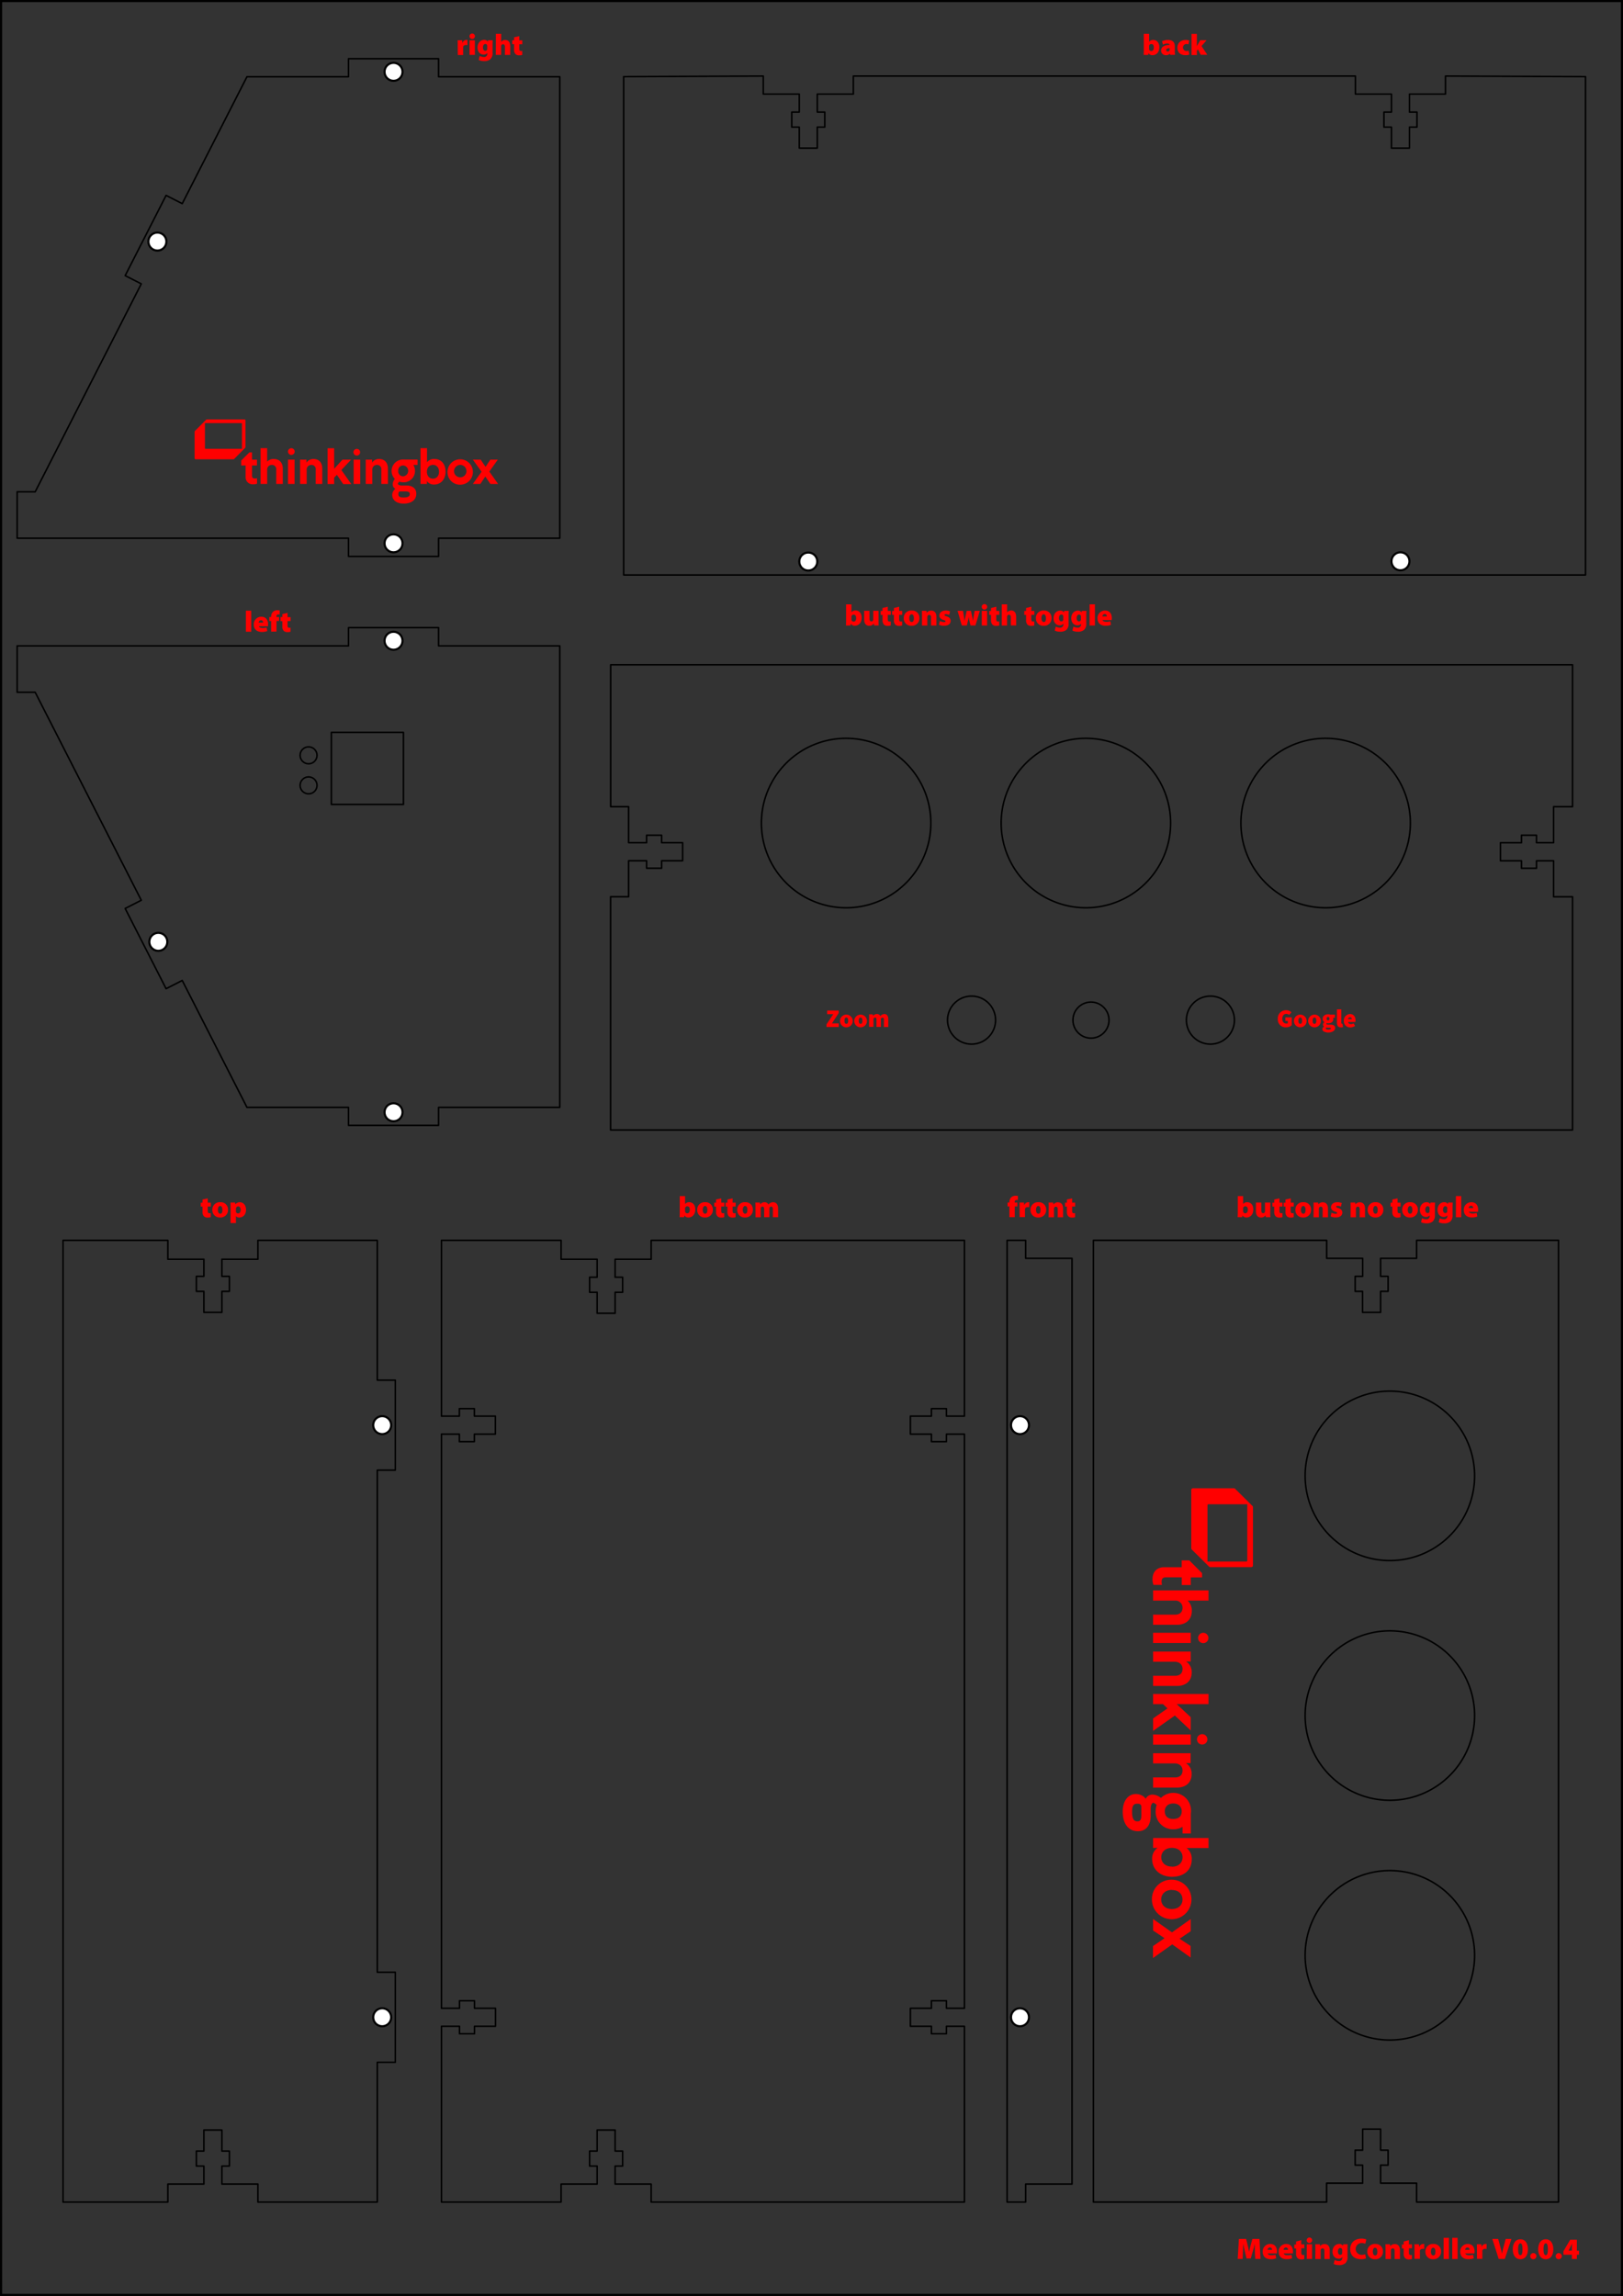 <svg xmlns="http://www.w3.org/2000/svg" width="270.29mm" height="382.4mm" viewBox="0 0 766.17 1083.98"><rect x="0" y="0" width="766.17" height="1083.98" fill="#333333" stroke="none"/><defs><style>.cls-1,.cls-3{fill:none;}.cls-1,.cls-3,.cls-5{stroke:#000;}.cls-1{stroke-linecap:round;stroke-linejoin:round;stroke-width:0.71px;}.cls-2,.cls-4{fill:red;}.cls-3,.cls-5{stroke-miterlimit:10;}.cls-4{fill-rule:evenodd;}.cls-5{fill:#fff;}</style></defs><g id="Layer_10" data-name="Layer 10"><polygon class="cls-1" points="506.08 594.09 484.19 594.09 484.19 585.59 475.43 585.59 475.43 1039.66 484.19 1039.66 484.19 1031.15 506.08 1031.15 506.08 594.09"/><path class="cls-2" d="M414.43,544.32l3.19-4.82h-2.88v-1.73h5.42V539L417,543.84h3.21v1.73h-5.75Z" transform="translate(-24.26 -60.68)"/><path class="cls-2" d="M420.81,542.57a3,3,0,1,1,3,3.14A3,3,0,0,1,420.81,542.57Zm3.84,0c0-.91-.24-1.49-.86-1.49s-.87.58-.87,1.49.24,1.49.87,1.49S424.65,543.48,424.65,542.57Z" transform="translate(-24.26 -60.68)"/><path class="cls-2" d="M427.53,542.57a3,3,0,1,1,3,3.14A3,3,0,0,1,427.53,542.57Zm3.84,0c0-.91-.24-1.49-.86-1.49s-.87.58-.87,1.49.24,1.49.87,1.49S431.37,543.48,431.37,542.57Z" transform="translate(-24.26 -60.68)"/><path class="cls-2" d="M434.56,539.57h1.68l.15.73h0a2.49,2.49,0,0,1,1.8-.87,1.69,1.69,0,0,1,1.66,1,2.51,2.51,0,0,1,1.85-1c1.31,0,1.89,1,1.89,2.45v3.69h-2.06v-3.43c0-.77-.19-1-.6-1a1.27,1.27,0,0,0-.84.45v3.94h-2.06v-3.43c0-.77-.2-1-.6-1a1.27,1.27,0,0,0-.84.45v3.94h-2.07Z" transform="translate(-24.26 -60.68)"/><path class="cls-2" d="M627.48,541.73a3.83,3.83,0,0,1,3.89-4.1,3.44,3.44,0,0,1,2.54,1l-1.08,1.25a1.87,1.87,0,0,0-1.39-.51c-1.05,0-1.84.84-1.84,2.26s.64,2.28,2,2.28a1.11,1.11,0,0,0,.6-.15v-1.08h-1.15V541h3v3.71a3.93,3.93,0,0,1-2.64,1A3.69,3.69,0,0,1,627.48,541.73Z" transform="translate(-24.26 -60.68)"/><path class="cls-2" d="M635.09,542.57a3,3,0,1,1,3,3.14A3,3,0,0,1,635.09,542.57Zm3.84,0c0-.91-.24-1.49-.86-1.49s-.87.58-.87,1.49.24,1.49.87,1.49S638.93,543.48,638.93,542.57Z" transform="translate(-24.26 -60.68)"/><path class="cls-2" d="M641.81,542.57a3,3,0,1,1,3,3.14A3,3,0,0,1,641.81,542.57Zm3.84,0c0-.91-.24-1.49-.86-1.49s-.87.58-.87,1.49.24,1.49.87,1.49S645.65,543.48,645.65,542.57Z" transform="translate(-24.26 -60.68)"/><path class="cls-2" d="M648.51,546.55a1.3,1.3,0,0,1,.84-1.15v0a1.17,1.17,0,0,1-.55-1,1.46,1.46,0,0,1,.67-1.13v0a1.87,1.87,0,0,1-.82-1.54c0-1.49,1.25-2.18,2.57-2.18a3.27,3.27,0,0,1,1,.14h2.23v1.49h-.86a2.41,2.41,0,0,1,.09.62c0,1.42-1.08,2-2.42,2a3,3,0,0,1-.67-.08.39.39,0,0,0-.15.35c0,.26.24.36.84.36h.9c1.5,0,2.37.45,2.37,1.56,0,1.29-1.35,2.18-3.48,2.18C649.66,548,648.51,547.63,648.51,546.55Zm4-.33c0-.32-.29-.36-.8-.36h-.47a3,3,0,0,1-.87-.08.61.61,0,0,0-.21.44c0,.38.48.55,1.17.55S652.54,546.55,652.54,546.22Zm-.67-4.61c0-.55-.27-.81-.65-.81s-.65.26-.65.81.27.84.65.84S651.87,542.19,651.87,541.61Z" transform="translate(-24.26 -60.68)"/><path class="cls-2" d="M655.4,543.46v-6.24h2.06v6.31c0,.41.19.53.34.53a.59.59,0,0,0,.21,0l.24,1.52a2.71,2.71,0,0,1-1,.16C655.85,545.71,655.4,544.8,655.4,543.46Z" transform="translate(-24.26 -60.68)"/><path class="cls-2" d="M658.66,542.57a3,3,0,0,1,2.88-3.14c1.77,0,2.61,1.29,2.61,2.9a4,4,0,0,1-.08.86h-3.42a1.26,1.26,0,0,0,1.39,1,2.54,2.54,0,0,0,1.25-.36l.65,1.23a4.09,4.09,0,0,1-2.19.69A2.94,2.94,0,0,1,658.66,542.57Zm3.74-.72a.75.75,0,0,0-.81-.86.94.94,0,0,0-1,.86Z" transform="translate(-24.26 -60.68)"/><rect class="cls-1" x="156.43" y="345.78" width="34.02" height="34.02"/><circle class="cls-1" cx="145.66" cy="356.61" r="4"/><circle class="cls-1" cx="145.66" cy="370.79" r="4"/><polygon class="cls-1" points="207.03 304.94 207.03 296.33 164.51 296.33 164.51 304.94 16.6 304.94 16.6 304.94 8.1 304.94 8.1 326.84 16.6 326.84 66.69 425.03 59.08 428.91 78.4 466.79 86.02 462.9 116.58 522.82 164.51 522.82 164.51 531.32 207.03 531.32 207.03 522.82 264.25 522.82 264.25 304.94 207.03 304.94"/><polygon class="cls-1" points="207.03 36.23 207.03 27.72 164.51 27.72 164.51 36.23 116.58 36.23 86.02 96.14 78.4 92.25 59.08 130.13 66.69 134.01 16.6 232.2 8.1 232.2 8.1 254.1 16.6 254.1 164.51 254.1 164.51 262.71 207.03 262.71 207.03 254.1 264.25 254.1 264.25 36.23 207.03 36.23"/></g><g id="Layer_14" data-name="Layer 14"><path class="cls-2" d="M240.33,82c0-1.09,0-1.75-.06-2.32h2.16l.08,1.25h.06a2,2,0,0,1,1.83-1.41,1.64,1.64,0,0,1,.51,0V82a2.93,2.93,0,0,0-.65-.07c-.74,0-1.25.31-1.37.87a1.94,1.94,0,0,0,0,.44v3.4h-2.52Z" transform="translate(-24.26 -60.68)"/><path class="cls-2" d="M248.46,77.79a1.29,1.29,0,0,1-2.58,0,1.29,1.29,0,0,1,2.58,0Zm-2.55,8.8V79.7h2.52v6.89Z" transform="translate(-24.26 -60.68)"/><path class="cls-2" d="M256.85,79.7c0,.42-.07,1-.07,2.13v3.75a3.92,3.92,0,0,1-1.07,3.08,4.35,4.35,0,0,1-2.91.86,5.81,5.81,0,0,1-2.56-.52l.47-1.91a4.38,4.38,0,0,0,2,.51A1.45,1.45,0,0,0,254.3,86v-.3h0a2.12,2.12,0,0,1-1.72.77c-1.68,0-2.9-1.35-2.9-3.35,0-2.17,1.4-3.62,3.12-3.62a2,2,0,0,1,1.78.89h0l.08-.73Zm-2.59,2.84c0-.1,0-.22,0-.32a.9.9,0,0,0-.9-.78c-.6,0-1.12.58-1.12,1.68,0,.89.42,1.55,1.12,1.55a.88.88,0,0,0,.88-.69,1.73,1.73,0,0,0,0-.51Z" transform="translate(-24.26 -60.68)"/><path class="cls-2" d="M258.34,76.64h2.52v3.79h0a2.67,2.67,0,0,1,.81-.65,2.46,2.46,0,0,1,1.06-.24c1.55,0,2.4,1.11,2.4,3.06v4h-2.52V82.88c0-.81-.26-1.3-.89-1.3a.84.84,0,0,0-.82.54,1.18,1.18,0,0,0-.07.41v4.06h-2.52Z" transform="translate(-24.26 -60.68)"/><path class="cls-2" d="M269.39,77.74v2h1.43v1.85h-1.43v2c0,.83.2,1.16.8,1.16a3,3,0,0,0,.6-.05v1.92a5.22,5.22,0,0,1-1.5.18,2.41,2.41,0,0,1-1.72-.62,2.92,2.92,0,0,1-.64-2.15V81.55h-.86V79.7h.86V78.3Z" transform="translate(-24.26 -60.68)"/><path class="cls-2" d="M564.15,86.59c0-.45.06-1.33.06-2.19V76.64h2.52V80.4h0a2.38,2.38,0,0,1,2-.86c1.64,0,2.84,1.35,2.82,3.46,0,2.5-1.57,3.74-3.17,3.74a2.17,2.17,0,0,1-2-1h0l-.1.88Zm2.58-3a3.27,3.27,0,0,0,0,.35,1,1,0,0,0,1,.83c.75,0,1.22-.56,1.22-1.65s-.37-1.64-1.22-1.64a1,1,0,0,0-1,.85c0,.11,0,.23,0,.34Z" transform="translate(-24.26 -60.68)"/><path class="cls-2" d="M576.71,86.59l-.14-.6h0a2.5,2.5,0,0,1-1.92.75,2.16,2.16,0,0,1-2.27-2.17c0-1.85,1.66-2.66,4-2.67v-.06c0-.28-.21-.59-1.12-.59a4.24,4.24,0,0,0-2,.52l-.45-1.61a6.47,6.47,0,0,1,2.86-.62c2.36,0,3.19,1.32,3.19,3v2.33a9.07,9.07,0,0,0,.11,1.68Zm-.29-3.15c-1,0-1.61.29-1.61.89a.63.63,0,0,0,.71.66.92.92,0,0,0,.87-.63,1.42,1.42,0,0,0,0-.36Z" transform="translate(-24.26 -60.68)"/><path class="cls-2" d="M585.7,86.45a5.33,5.33,0,0,1-1.9.28c-2.29,0-3.73-1.33-3.73-3.53,0-2,1.35-3.66,4-3.66a5.11,5.11,0,0,1,1.59.24l-.36,1.87a2.75,2.75,0,0,0-1.08-.19,1.66,1.66,0,0,0,.06,3.31,2.83,2.83,0,0,0,1.1-.17Z" transform="translate(-24.26 -60.68)"/><path class="cls-2" d="M589.27,82.5h0a8.14,8.14,0,0,1,.45-.84l1.13-2h3l-2.38,2.77,2.73,4.12h-3.11L589.78,84l-.51.67v2h-2.52v-10h2.52Z" transform="translate(-24.26 -60.68)"/><path class="cls-2" d="M423.63,356c0-.45.05-1.34.05-2.19V346h2.52v3.75h0a2.42,2.42,0,0,1,2-.85c1.64,0,2.85,1.34,2.82,3.46,0,2.49-1.57,3.74-3.17,3.74a2.2,2.2,0,0,1-2-1h0l-.09.89Zm2.57-3c0,.12,0,.25,0,.35a1.05,1.05,0,0,0,1,.82c.74,0,1.22-.56,1.22-1.65s-.38-1.64-1.22-1.64a1,1,0,0,0-1,.86c0,.11,0,.22,0,.33Z" transform="translate(-24.26 -60.68)"/><path class="cls-2" d="M439,353.62c0,1,0,1.77.05,2.36H436.9l-.11-.92h-.06a2.37,2.37,0,0,1-2.08,1.07c-1.54,0-2.44-1-2.44-3v-4.07h2.52v3.66c0,.88.29,1.36.88,1.36a.85.85,0,0,0,.82-.59.8.8,0,0,0,.07-.36v-4.07H439Z" transform="translate(-24.26 -60.68)"/><path class="cls-2" d="M443.35,347.12v2h1.43v1.85h-1.43v2c0,.82.2,1.16.8,1.16a2.88,2.88,0,0,0,.61-.06v1.92a5.26,5.26,0,0,1-1.5.19,2.48,2.48,0,0,1-1.73-.62,3,3,0,0,1-.64-2.16v-2.41H440v-1.85h.86v-1.4Z" transform="translate(-24.26 -60.68)"/><path class="cls-2" d="M448.72,347.12v2h1.42v1.85h-1.42v2c0,.82.19,1.16.79,1.16a2.88,2.88,0,0,0,.61-.06v1.92a5.26,5.26,0,0,1-1.5.19,2.45,2.45,0,0,1-1.72-.62,2.9,2.9,0,0,1-.65-2.16v-2.41h-.85v-1.85h.85v-1.4Z" transform="translate(-24.26 -60.68)"/><path class="cls-2" d="M458.28,352.46a3.48,3.48,0,0,1-3.72,3.67,3.43,3.43,0,0,1-3.66-3.56,3.48,3.48,0,0,1,3.8-3.64A3.38,3.38,0,0,1,458.28,352.46Zm-4.78.07c0,1,.34,1.82,1.13,1.82s1.05-.71,1.05-1.82c0-.95-.31-1.82-1.07-1.82S453.5,351.62,453.5,352.53Z" transform="translate(-24.26 -60.68)"/><path class="cls-2" d="M459.5,351.42c0-.91,0-1.71-.06-2.34h2.17l.11.89h.06a2.46,2.46,0,0,1,2.06-1c1.61,0,2.48,1.09,2.48,3V356H463.8v-3.76c0-.8-.29-1.26-.89-1.26a.87.87,0,0,0-.82.6,1.31,1.31,0,0,0-.07.51V356H459.5Z" transform="translate(-24.26 -60.68)"/><path class="cls-2" d="M467.94,353.86a4.52,4.52,0,0,0,1.92.52c.53,0,.74-.13.74-.38s-.16-.36-.9-.6c-1.51-.48-2-1.3-2-2.1,0-1.38,1.17-2.37,3-2.37a5.11,5.11,0,0,1,2.06.39l-.4,1.71a4.08,4.08,0,0,0-1.53-.38c-.43,0-.69.11-.69.4s.23.36,1,.63c1.36.44,1.88,1.14,1.89,2.14,0,1.31-1,2.3-3.15,2.3a5.39,5.39,0,0,1-2.35-.48Z" transform="translate(-24.26 -60.68)"/><path class="cls-2" d="M478.86,349.08l.4,2.54c.12.69.23,1.47.34,2.28h0c.12-.81.32-1.61.46-2.27l.55-2.55h2l.52,2.46c.17.77.34,1.55.46,2.36h0c.08-.81.21-1.61.34-2.39l.42-2.43h2.46l-2.06,6.9H482.4l-.47-2.05c-.14-.64-.24-1.22-.38-2.1h0a13.28,13.28,0,0,1-.37,2.07l-.5,2.08h-2.38l-2-6.9Z" transform="translate(-24.26 -60.68)"/><path class="cls-2" d="M490.28,347.18a1.29,1.29,0,0,1-2.58,0,1.29,1.29,0,0,1,2.58,0Zm-2.55,8.8v-6.9h2.52V356Z" transform="translate(-24.26 -60.68)"/><path class="cls-2" d="M494.58,347.12v2H496v1.85h-1.43v2c0,.82.2,1.16.8,1.16a2.85,2.85,0,0,0,.6-.06v1.92a5.15,5.15,0,0,1-1.5.19,2.45,2.45,0,0,1-1.72-.62,3,3,0,0,1-.65-2.16v-2.41h-.85v-1.85h.85v-1.4Z" transform="translate(-24.26 -60.68)"/><path class="cls-2" d="M497.18,346h2.52v3.78h0a2.64,2.64,0,0,1,.81-.64,2.33,2.33,0,0,1,1.06-.24c1.55,0,2.4,1.11,2.4,3.05v4h-2.52v-3.72c0-.81-.26-1.3-.89-1.3a.84.84,0,0,0-.82.55,1.12,1.12,0,0,0-.07.4V356h-2.52Z" transform="translate(-24.26 -60.68)"/><path class="cls-2" d="M511.1,347.12v2h1.43v1.85H511.1v2c0,.82.2,1.16.8,1.16a2.85,2.85,0,0,0,.6-.06v1.92a5.15,5.15,0,0,1-1.5.19,2.45,2.45,0,0,1-1.72-.62,3,3,0,0,1-.64-2.16v-2.41h-.86v-1.85h.86v-1.4Z" transform="translate(-24.26 -60.68)"/><path class="cls-2" d="M520.66,352.46a3.48,3.48,0,0,1-3.72,3.67,3.43,3.43,0,0,1-3.66-3.56,3.48,3.48,0,0,1,3.8-3.64A3.38,3.38,0,0,1,520.66,352.46Zm-4.77.07c0,1,.33,1.82,1.12,1.82s1-.71,1-1.82c0-.95-.31-1.82-1.07-1.82S515.89,351.62,515.89,352.53Z" transform="translate(-24.26 -60.68)"/><path class="cls-2" d="M528.78,349.08c0,.42-.07,1-.07,2.13V355a3.92,3.92,0,0,1-1.06,3.08,4.41,4.41,0,0,1-2.91.85,5.85,5.85,0,0,1-2.57-.52l.48-1.9a4.36,4.36,0,0,0,2,.5,1.45,1.45,0,0,0,1.59-1.55v-.31h0a2.12,2.12,0,0,1-1.73.77c-1.68,0-2.9-1.34-2.9-3.35,0-2.17,1.4-3.61,3.13-3.61a2,2,0,0,1,1.78.88h0l.09-.73Zm-2.59,2.85a1.66,1.66,0,0,0,0-.32.89.89,0,0,0-.89-.79c-.6,0-1.12.59-1.12,1.68,0,.9.42,1.56,1.12,1.56a.88.88,0,0,0,.88-.69,2.2,2.2,0,0,0,0-.52Z" transform="translate(-24.26 -60.68)"/><path class="cls-2" d="M537.13,349.08c0,.42-.07,1-.07,2.13V355a3.92,3.92,0,0,1-1.07,3.08,4.41,4.41,0,0,1-2.91.85,5.81,5.81,0,0,1-2.56-.52l.47-1.9a4.39,4.39,0,0,0,2,.5,1.45,1.45,0,0,0,1.6-1.55v-.31h0a2.12,2.12,0,0,1-1.72.77c-1.68,0-2.9-1.34-2.9-3.35,0-2.17,1.4-3.61,3.12-3.61a2,2,0,0,1,1.78.88h0l.08-.73Zm-2.59,2.85a3.16,3.16,0,0,0,0-.32.9.9,0,0,0-.9-.79c-.6,0-1.12.59-1.12,1.68,0,.9.42,1.56,1.12,1.56a.88.88,0,0,0,.88-.69,1.77,1.77,0,0,0,0-.52Z" transform="translate(-24.26 -60.68)"/><path class="cls-2" d="M538.62,346h2.52v10h-2.52Z" transform="translate(-24.26 -60.68)"/><path class="cls-2" d="M544.76,353.41c.08.55.88.86,1.76.86a6,6,0,0,0,1.89-.27l.32,1.68a6.72,6.72,0,0,1-2.57.44c-2.43,0-3.8-1.33-3.8-3.52a3.51,3.51,0,0,1,3.57-3.67c2.23,0,3.18,1.64,3.18,3.53a3.88,3.88,0,0,1-.1,1Zm2-1.71a1,1,0,0,0-1-1.12,1.14,1.14,0,0,0-1.08,1.12Z" transform="translate(-24.26 -60.68)"/><path class="cls-2" d="M608.52,635.33c0-.45.06-1.34.06-2.19v-7.76h2.52v3.75h0a2.4,2.4,0,0,1,2-.85c1.64,0,2.84,1.34,2.81,3.46,0,2.49-1.56,3.74-3.16,3.74a2.18,2.18,0,0,1-2-1h0l-.1.89Zm2.58-3a1.9,1.9,0,0,0,0,.35,1,1,0,0,0,1,.82c.74,0,1.22-.56,1.22-1.65s-.38-1.64-1.22-1.64a1,1,0,0,0-1,.86,1.84,1.84,0,0,0,0,.33Z" transform="translate(-24.26 -60.68)"/><path class="cls-2" d="M623.91,633c0,1,0,1.77.06,2.36H621.8l-.12-.92h0a2.39,2.39,0,0,1-2.09,1.07c-1.54,0-2.44-1-2.44-3v-4.07h2.53v3.66c0,.88.29,1.36.88,1.36a.84.84,0,0,0,.81-.59.68.68,0,0,0,.07-.36v-4.07h2.52Z" transform="translate(-24.26 -60.68)"/><path class="cls-2" d="M628.25,626.47v2h1.43v1.85h-1.43v2c0,.82.2,1.16.8,1.16a2.85,2.85,0,0,0,.6-.06v1.92a5.15,5.15,0,0,1-1.5.19,2.45,2.45,0,0,1-1.72-.62,3,3,0,0,1-.65-2.16v-2.41h-.85v-1.85h.85V627Z" transform="translate(-24.26 -60.68)"/><path class="cls-2" d="M633.61,626.47v2H635v1.85h-1.43v2c0,.82.2,1.16.8,1.16a2.77,2.77,0,0,0,.6-.06v1.92a5.15,5.15,0,0,1-1.5.19,2.45,2.45,0,0,1-1.72-.62,3,3,0,0,1-.64-2.16v-2.41h-.86v-1.85h.86V627Z" transform="translate(-24.26 -60.68)"/><path class="cls-2" d="M643.18,631.81a3.49,3.49,0,0,1-3.73,3.67,3.43,3.43,0,0,1-3.66-3.56,3.48,3.48,0,0,1,3.8-3.64A3.39,3.39,0,0,1,643.18,631.81Zm-4.78.07c0,1,.34,1.82,1.12,1.82s1.05-.71,1.05-1.82c0-1-.31-1.82-1.06-1.82S638.4,631,638.4,631.88Z" transform="translate(-24.26 -60.68)"/><path class="cls-2" d="M644.39,630.77c0-.91,0-1.71-.06-2.34h2.18l.11.89h0a2.47,2.47,0,0,1,2.06-1c1.61,0,2.48,1.09,2.48,3v4.07h-2.52v-3.76c0-.8-.28-1.26-.88-1.26a.88.88,0,0,0-.83.6,1.57,1.57,0,0,0-.07.51v3.91h-2.52Z" transform="translate(-24.26 -60.68)"/><path class="cls-2" d="M652.83,633.21a4.52,4.52,0,0,0,1.92.52c.53,0,.74-.13.74-.38s-.15-.36-.89-.6c-1.52-.48-2-1.3-2-2.1,0-1.38,1.16-2.37,3-2.37a5.19,5.19,0,0,1,2.06.39l-.41,1.71a4,4,0,0,0-1.52-.38c-.44,0-.69.11-.69.39s.22.37,1,.64c1.36.44,1.87,1.14,1.89,2.14,0,1.32-1,2.3-3.16,2.3a5.42,5.42,0,0,1-2.35-.48Z" transform="translate(-24.26 -60.68)"/><path class="cls-2" d="M661.86,630.77c0-.91,0-1.71-.05-2.34H664l.11.89h0a2.49,2.49,0,0,1,2.06-1c1.61,0,2.48,1.09,2.48,3v4.07h-2.52v-3.76c0-.8-.28-1.26-.88-1.26a.88.88,0,0,0-.83.6,1.57,1.57,0,0,0-.07.51v3.91h-2.52Z" transform="translate(-24.26 -60.68)"/><path class="cls-2" d="M677.28,631.81a3.48,3.48,0,0,1-3.73,3.67,3.42,3.42,0,0,1-3.65-3.56,3.48,3.48,0,0,1,3.79-3.64A3.39,3.39,0,0,1,677.28,631.81Zm-4.78.07c0,1,.34,1.82,1.12,1.82s1-.71,1-1.82c0-1-.3-1.82-1.06-1.82S672.5,631,672.5,631.88Z" transform="translate(-24.26 -60.68)"/><path class="cls-2" d="M684,626.47v2h1.43v1.85H684v2c0,.82.2,1.16.8,1.16a2.88,2.88,0,0,0,.61-.06v1.92a5.26,5.26,0,0,1-1.5.19,2.48,2.48,0,0,1-1.73-.62,3,3,0,0,1-.64-2.16v-2.41h-.85v-1.85h.85V627Z" transform="translate(-24.26 -60.68)"/><path class="cls-2" d="M693.59,631.81a3.48,3.48,0,0,1-3.73,3.67,3.42,3.42,0,0,1-3.65-3.56,3.48,3.48,0,0,1,3.79-3.64A3.39,3.39,0,0,1,693.59,631.81Zm-4.78.07c0,1,.34,1.82,1.12,1.82S691,633,691,631.88c0-1-.3-1.82-1.06-1.82S688.81,631,688.81,631.88Z" transform="translate(-24.26 -60.68)"/><path class="cls-2" d="M701.71,628.43c0,.42-.07,1-.07,2.13v3.76a3.92,3.92,0,0,1-1.07,3.08,4.38,4.38,0,0,1-2.91.85,5.81,5.81,0,0,1-2.56-.52l.47-1.9a4.39,4.39,0,0,0,2,.5,1.45,1.45,0,0,0,1.6-1.55v-.31h0a2.1,2.1,0,0,1-1.72.77c-1.68,0-2.9-1.34-2.9-3.35,0-2.17,1.4-3.61,3.12-3.61a2,2,0,0,1,1.78.88h0l.08-.73Zm-2.59,2.85a3.16,3.16,0,0,0,0-.32.89.89,0,0,0-.9-.79c-.6,0-1.12.59-1.12,1.68,0,.9.42,1.56,1.12,1.56a.89.89,0,0,0,.89-.69,2.2,2.2,0,0,0,0-.52Z" transform="translate(-24.26 -60.68)"/><path class="cls-2" d="M710.05,628.43c0,.42-.07,1-.07,2.13v3.76a3.92,3.92,0,0,1-1.06,3.08,4.41,4.41,0,0,1-2.91.85,5.85,5.85,0,0,1-2.57-.52l.48-1.9a4.36,4.36,0,0,0,2,.5,1.45,1.45,0,0,0,1.59-1.55v-.31h0a2.12,2.12,0,0,1-1.73.77c-1.68,0-2.9-1.34-2.9-3.35,0-2.17,1.4-3.61,3.13-3.61a2,2,0,0,1,1.78.88h0l.09-.73Zm-2.59,2.85a1.66,1.66,0,0,0,0-.32.89.89,0,0,0-.89-.79c-.61,0-1.12.59-1.12,1.68,0,.9.42,1.56,1.12,1.56a.88.88,0,0,0,.88-.69,2.2,2.2,0,0,0,0-.52Z" transform="translate(-24.26 -60.68)"/><path class="cls-2" d="M711.55,625.38h2.52v10h-2.52Z" transform="translate(-24.26 -60.68)"/><path class="cls-2" d="M717.68,632.76c.08.55.88.86,1.76.86a6.07,6.07,0,0,0,1.9-.27l.32,1.68a6.78,6.78,0,0,1-2.58.44c-2.42,0-3.8-1.34-3.8-3.52a3.51,3.51,0,0,1,3.58-3.67c2.22,0,3.18,1.64,3.18,3.53a4.46,4.46,0,0,1-.1,1Zm2-1.71a1,1,0,0,0-1-1.12,1.15,1.15,0,0,0-1.08,1.12Z" transform="translate(-24.26 -60.68)"/><path class="cls-2" d="M500.77,635.33v-5.05h-.88v-1.85h.88v-.23a3.11,3.11,0,0,1,.89-2.26,3,3,0,0,1,2-.71,4.75,4.75,0,0,1,1.16.12l-.06,1.93a2.38,2.38,0,0,0-.64-.08.82.82,0,0,0-.85.9v.33h1.26v1.85H503.3v5.05Z" transform="translate(-24.26 -60.68)"/><path class="cls-2" d="M505.56,630.76c0-1.09,0-1.75-.06-2.33h2.16l.08,1.25h.06a2,2,0,0,1,1.83-1.4,2,2,0,0,1,.51,0v2.37a2.93,2.93,0,0,0-.65-.07c-.74,0-1.24.31-1.37.87a1.8,1.8,0,0,0,0,.43v3.41h-2.52Z" transform="translate(-24.26 -60.68)"/><path class="cls-2" d="M518.12,631.81a3.49,3.49,0,0,1-3.73,3.67,3.42,3.42,0,0,1-3.65-3.56,3.48,3.48,0,0,1,3.79-3.64A3.39,3.39,0,0,1,518.12,631.81Zm-4.78.07c0,1,.34,1.82,1.12,1.82s1-.71,1-1.82c0-1-.31-1.82-1.06-1.82S513.34,631,513.34,631.88Z" transform="translate(-24.26 -60.68)"/><path class="cls-2" d="M519.33,630.77c0-.91,0-1.71-.05-2.34h2.17l.11.89h.06a2.45,2.45,0,0,1,2-1c1.62,0,2.48,1.09,2.48,3v4.07h-2.52v-3.76c0-.8-.28-1.26-.88-1.26a.89.89,0,0,0-.83.6,1.57,1.57,0,0,0-.07.51v3.91h-2.52Z" transform="translate(-24.26 -60.68)"/><path class="cls-2" d="M530.38,626.47v2h1.43v1.85h-1.43v2c0,.82.2,1.16.8,1.16a2.85,2.85,0,0,0,.6-.06v1.92a5.15,5.15,0,0,1-1.5.19,2.45,2.45,0,0,1-1.72-.62,3,3,0,0,1-.65-2.16v-2.41h-.85v-1.85h.85V627Z" transform="translate(-24.26 -60.68)"/><path class="cls-2" d="M345.09,635.33c0-.45.06-1.34.06-2.19v-7.76h2.52v3.75h0a2.39,2.39,0,0,1,2-.85c1.63,0,2.84,1.34,2.81,3.46,0,2.49-1.57,3.74-3.16,3.74a2.21,2.21,0,0,1-2-1h0l-.1.89Zm2.58-3a1.9,1.9,0,0,0,0,.35,1,1,0,0,0,1,.82c.74,0,1.22-.56,1.22-1.65s-.38-1.64-1.22-1.64a1,1,0,0,0-1,.86,1.84,1.84,0,0,0,0,.33Z" transform="translate(-24.26 -60.68)"/><path class="cls-2" d="M360.77,631.81a3.48,3.48,0,0,1-3.72,3.67,3.43,3.43,0,0,1-3.66-3.56,3.48,3.48,0,0,1,3.8-3.64A3.38,3.38,0,0,1,360.77,631.81Zm-4.77.07c0,1,.33,1.82,1.12,1.82s1.05-.71,1.05-1.82c0-1-.31-1.82-1.07-1.82S356,631,356,631.88Z" transform="translate(-24.26 -60.68)"/><path class="cls-2" d="M364.75,626.47v2h1.43v1.85h-1.43v2c0,.82.19,1.16.8,1.16a2.85,2.85,0,0,0,.6-.06v1.92a5.26,5.26,0,0,1-1.5.19,2.45,2.45,0,0,1-1.72-.62,3,3,0,0,1-.65-2.16v-2.41h-.85v-1.85h.85V627Z" transform="translate(-24.26 -60.68)"/><path class="cls-2" d="M370.11,626.47v2h1.43v1.85h-1.43v2c0,.82.2,1.16.8,1.16a2.85,2.85,0,0,0,.6-.06v1.92a5.15,5.15,0,0,1-1.5.19,2.45,2.45,0,0,1-1.72-.62,3,3,0,0,1-.65-2.16v-2.41h-.85v-1.85h.85V627Z" transform="translate(-24.26 -60.68)"/><path class="cls-2" d="M379.67,631.81a3.48,3.48,0,0,1-3.72,3.67,3.43,3.43,0,0,1-3.66-3.56,3.48,3.48,0,0,1,3.8-3.64A3.38,3.38,0,0,1,379.67,631.81Zm-4.77.07c0,1,.33,1.82,1.12,1.82s1.05-.71,1.05-1.82c0-1-.31-1.82-1.07-1.82S374.9,631,374.9,631.88Z" transform="translate(-24.26 -60.68)"/><path class="cls-2" d="M380.89,630.77c0-.91,0-1.71-.06-2.34H383l.09.86h.06a2.43,2.43,0,0,1,2-1,1.91,1.91,0,0,1,1.86,1.09h0a2.9,2.9,0,0,1,1-.81,2.67,2.67,0,0,1,1.22-.28c1.49,0,2.34,1.08,2.34,3v4.07h-2.45v-3.69c0-.85-.25-1.34-.81-1.34a.79.79,0,0,0-.77.58,1.53,1.53,0,0,0-.07.51v3.94H385v-3.76c0-.77-.24-1.27-.8-1.27a.82.82,0,0,0-.77.57,1.26,1.26,0,0,0-.07.51v4h-2.45Z" transform="translate(-24.26 -60.68)"/><path class="cls-2" d="M122.33,626.47v2h1.43v1.85h-1.43v2c0,.82.19,1.16.8,1.16a2.85,2.85,0,0,0,.6-.06v1.92a5.26,5.26,0,0,1-1.5.19,2.45,2.45,0,0,1-1.72-.62,3,3,0,0,1-.65-2.16v-2.41H119v-1.85h.85V627Z" transform="translate(-24.26 -60.68)"/><path class="cls-2" d="M131.89,631.81a3.48,3.48,0,0,1-3.72,3.67,3.43,3.43,0,0,1-3.66-3.56,3.48,3.48,0,0,1,3.8-3.64A3.38,3.38,0,0,1,131.89,631.81Zm-4.78.07c0,1,.34,1.82,1.13,1.82s1-.71,1-1.82c0-1-.31-1.82-1.07-1.82S127.11,631,127.11,631.88Z" transform="translate(-24.26 -60.68)"/><path class="cls-2" d="M133.11,630.77c0-.91,0-1.69-.06-2.34h2.17l.11.87h0a2.7,2.7,0,0,1,2.23-1c1.44,0,2.84,1.27,2.84,3.52,0,2.52-1.64,3.68-3.14,3.68a2,2,0,0,1-1.63-.66h0v3.28h-2.52Zm2.52,1.54a1.76,1.76,0,0,0,0,.42,1,1,0,0,0,1,.83c.76,0,1.22-.66,1.22-1.65s-.39-1.67-1.19-1.67a1.07,1.07,0,0,0-1,.9,1.12,1.12,0,0,0,0,.32Z" transform="translate(-24.26 -60.68)"/><path class="cls-2" d="M140.33,349h2.52v9.94h-2.52Z" transform="translate(-24.26 -60.68)"/><path class="cls-2" d="M146.46,356.34c.08.54.88.85,1.76.85a6.26,6.26,0,0,0,1.89-.26l.33,1.68a7,7,0,0,1-2.58.43c-2.42,0-3.8-1.33-3.8-3.51a3.5,3.5,0,0,1,3.57-3.67c2.23,0,3.18,1.63,3.18,3.52a4.66,4.66,0,0,1-.09,1Zm2-1.71a1,1,0,0,0-1-1.12,1.14,1.14,0,0,0-1.08,1.12Z" transform="translate(-24.26 -60.68)"/><path class="cls-2" d="M152.25,358.9v-5h-.88V352h.88v-.24a3.09,3.09,0,0,1,.9-2.25,2.93,2.93,0,0,1,2-.72,4.22,4.22,0,0,1,1.16.13l-.05,1.93a2.06,2.06,0,0,0-.65-.08.82.82,0,0,0-.85.89V352H156v1.85h-1.23v5Z" transform="translate(-24.26 -60.68)"/><path class="cls-2" d="M160,350.05v2h1.43v1.85H160v2c0,.83.2,1.17.8,1.17a2.77,2.77,0,0,0,.6-.06v1.92a5.19,5.19,0,0,1-1.49.18,2.47,2.47,0,0,1-1.73-.61,3,3,0,0,1-.64-2.16v-2.41h-.86V352h.86v-1.4Z" transform="translate(-24.26 -60.68)"/><path class="cls-2" d="M616.65,1123.78c0-1.08-.06-2.34,0-3.81h0c-.29,1.25-.68,2.66-1,3.7l-.94,3.29h-2l-.79-3.28c-.24-1-.54-2.42-.75-3.71h0c-.06,1.33-.12,2.73-.16,3.81l-.14,3.38h-2.32l.57-9.44h3.4l.63,2.53c.26,1,.54,2.31.73,3.46h.06c.27-1.15.57-2.48.85-3.47l.7-2.52h3.34l.47,9.44h-2.46Z" transform="translate(-24.26 -60.68)"/><path class="cls-2" d="M622.73,1124.59c.09.55.89.86,1.77.86a6,6,0,0,0,1.89-.27l.32,1.68a6.74,6.74,0,0,1-2.58.44c-2.42,0-3.79-1.33-3.79-3.52a3.5,3.5,0,0,1,3.57-3.67c2.23,0,3.18,1.64,3.18,3.53a4.37,4.37,0,0,1-.1.95Zm2-1.71a1,1,0,0,0-1-1.12,1.14,1.14,0,0,0-1.07,1.12Z" transform="translate(-24.26 -60.68)"/><path class="cls-2" d="M630.28,1124.59c.08.55.88.86,1.76.86a6,6,0,0,0,1.89-.27l.33,1.68a6.81,6.81,0,0,1-2.58.44c-2.42,0-3.8-1.33-3.8-3.52a3.51,3.51,0,0,1,3.58-3.67c2.22,0,3.18,1.64,3.18,3.53a4.37,4.37,0,0,1-.1.95Zm2-1.71a1,1,0,0,0-1-1.12,1.15,1.15,0,0,0-1.08,1.12Z" transform="translate(-24.26 -60.68)"/><path class="cls-2" d="M638.54,1118.3v2H640v1.85h-1.43v2c0,.83.2,1.16.8,1.16a4,4,0,0,0,.6,0v1.91a5.15,5.15,0,0,1-1.5.19,2.45,2.45,0,0,1-1.72-.62,3,3,0,0,1-.65-2.16v-2.41h-.85v-1.85h.85v-1.4Z" transform="translate(-24.26 -60.68)"/><path class="cls-2" d="M643.69,1118.36a1.29,1.29,0,0,1-2.58,0,1.29,1.29,0,0,1,2.58,0Zm-2.55,8.8v-6.9h2.52v6.9Z" transform="translate(-24.26 -60.68)"/><path class="cls-2" d="M645.23,1122.6c0-.91,0-1.7-.06-2.34h2.18l.11.89h0a2.46,2.46,0,0,1,2.06-1c1.61,0,2.48,1.09,2.48,3v4.07h-2.52v-3.76c0-.8-.28-1.26-.88-1.26a.88.88,0,0,0-.83.6,1.34,1.34,0,0,0-.07.51v3.91h-2.52Z" transform="translate(-24.26 -60.68)"/><path class="cls-2" d="M660.47,1120.26a18.94,18.94,0,0,0-.08,2.13v3.76a3.92,3.92,0,0,1-1.06,3.08,4.41,4.41,0,0,1-2.91.85,6,6,0,0,1-2.57-.51l.48-1.91a4.35,4.35,0,0,0,2,.51,1.45,1.45,0,0,0,1.6-1.56v-.31h0a2.12,2.12,0,0,1-1.72.77c-1.69,0-2.91-1.34-2.91-3.35,0-2.17,1.41-3.61,3.13-3.61a2,2,0,0,1,1.78.88h0l.08-.73Zm-2.6,2.85c0-.1,0-.23,0-.32a.92.92,0,0,0-.9-.79c-.6,0-1.12.59-1.12,1.68,0,.9.42,1.56,1.12,1.56a.88.88,0,0,0,.88-.69,2.2,2.2,0,0,0,0-.52Z" transform="translate(-24.26 -60.68)"/><path class="cls-2" d="M669.12,1126.92a6.45,6.45,0,0,1-2.38.38c-3.53,0-5.09-2.2-5.09-4.71,0-3.33,2.44-5,5.25-5a5.66,5.66,0,0,1,2.37.42l-.49,2a4.54,4.54,0,0,0-1.75-.34,2.79,2.79,0,0,0,0,5.58,5.33,5.33,0,0,0,1.7-.28Z" transform="translate(-24.26 -60.68)"/><path class="cls-2" d="M677.11,1123.64a3.48,3.48,0,0,1-3.72,3.67,3.43,3.43,0,0,1-3.66-3.56,3.48,3.48,0,0,1,3.8-3.64A3.38,3.38,0,0,1,677.11,1123.64Zm-4.77.07c0,1,.33,1.82,1.12,1.82s1-.71,1-1.82c0-1-.31-1.82-1.07-1.82S672.34,1122.8,672.34,1123.71Z" transform="translate(-24.26 -60.68)"/><path class="cls-2" d="M678.33,1122.6c0-.91,0-1.7-.06-2.34h2.17l.11.89h.06a2.46,2.46,0,0,1,2.06-1c1.61,0,2.48,1.09,2.48,3v4.07h-2.52v-3.76c0-.8-.28-1.26-.89-1.26a.87.87,0,0,0-.82.6,1.34,1.34,0,0,0-.07.51v3.91h-2.52Z" transform="translate(-24.26 -60.68)"/><path class="cls-2" d="M689.37,1118.3v2h1.43v1.85h-1.43v2c0,.83.2,1.16.8,1.16a3.84,3.84,0,0,0,.6,0v1.91a5.15,5.15,0,0,1-1.5.19,2.47,2.47,0,0,1-1.72-.62,3,3,0,0,1-.64-2.16v-2.41h-.86v-1.85h.86v-1.4Z" transform="translate(-24.26 -60.68)"/><path class="cls-2" d="M692,1122.59c0-1.09,0-1.75-.05-2.33h2.16l.08,1.25h.06a2,2,0,0,1,1.83-1.4,2,2,0,0,1,.51,0v2.37a2.93,2.93,0,0,0-.65-.07c-.74,0-1.25.31-1.37.87a1.85,1.85,0,0,0,0,.43v3.41H692Z" transform="translate(-24.26 -60.68)"/><path class="cls-2" d="M704.54,1123.64a3.49,3.49,0,0,1-3.73,3.67,3.42,3.42,0,0,1-3.65-3.56,3.48,3.48,0,0,1,3.79-3.64A3.39,3.39,0,0,1,704.54,1123.64Zm-4.78.07c0,1,.34,1.82,1.12,1.82s1-.71,1-1.82c0-1-.31-1.82-1.06-1.82S699.76,1122.8,699.76,1123.71Z" transform="translate(-24.26 -60.68)"/><path class="cls-2" d="M705.75,1117.21h2.52v10h-2.52Z" transform="translate(-24.26 -60.68)"/><path class="cls-2" d="M709.84,1117.21h2.52v10h-2.52Z" transform="translate(-24.26 -60.68)"/><path class="cls-2" d="M716,1124.59c.09.55.88.86,1.77.86a6,6,0,0,0,1.89-.27l.32,1.68a6.78,6.78,0,0,1-2.58.44c-2.42,0-3.79-1.33-3.79-3.52a3.5,3.5,0,0,1,3.57-3.67c2.23,0,3.18,1.64,3.18,3.53a4.37,4.37,0,0,1-.1.95Zm2-1.71a1,1,0,0,0-1-1.12,1.16,1.16,0,0,0-1.08,1.12Z" transform="translate(-24.26 -60.68)"/><path class="cls-2" d="M721.47,1122.59c0-1.09,0-1.75-.05-2.33h2.15l.09,1.25h.05a2,2,0,0,1,1.84-1.4,2,2,0,0,1,.5,0v2.37a2.77,2.77,0,0,0-.64-.07c-.74,0-1.25.31-1.37.87a1.81,1.81,0,0,0,0,.43v3.41h-2.52Z" transform="translate(-24.26 -60.68)"/><path class="cls-2" d="M731.74,1127.16l-3-9.44h2.77l1,3.71a32.76,32.76,0,0,1,.78,3.3h0c.24-1.16.5-2.25.78-3.26l1-3.75h2.69l-3.1,9.44Z" transform="translate(-24.26 -60.68)"/><path class="cls-2" d="M745.56,1122.59c0,2.68-1.14,4.72-3.59,4.72-2.6,0-3.57-2.31-3.57-4.69s1-4.72,3.6-4.72S745.56,1120.26,745.56,1122.59Zm-4.64,0c0,2,.41,2.82,1.08,2.82s1-.85,1-2.82-.38-2.8-1-2.8S740.92,1120.63,740.92,1122.6Z" transform="translate(-24.26 -60.68)"/><path class="cls-2" d="M746.67,1125.84a1.45,1.45,0,1,1,1.45,1.47A1.4,1.4,0,0,1,746.67,1125.84Z" transform="translate(-24.26 -60.68)"/><path class="cls-2" d="M757.54,1122.59c0,2.68-1.13,4.72-3.59,4.72s-3.57-2.31-3.57-4.69,1-4.72,3.6-4.72S757.54,1120.26,757.54,1122.59Zm-4.64,0c0,2,.41,2.82,1.08,2.82s1-.85,1-2.82-.38-2.8-1-2.8S752.9,1120.63,752.9,1122.6Z" transform="translate(-24.26 -60.68)"/><path class="cls-2" d="M758.66,1125.84a1.44,1.44,0,1,1,1.44,1.47A1.39,1.39,0,0,1,758.66,1125.84Z" transform="translate(-24.26 -60.68)"/><path class="cls-2" d="M766.32,1127.18v-2h-4v-1.63l3.17-5.43h3.17v5.19h1v1.87h-1v2Zm0-3.91v-1.56c0-.58,0-1.18.07-1.83h0c-.3.62-.55,1.21-.88,1.84l-.78,1.53v0Z" transform="translate(-24.26 -60.68)"/></g><g id="Layer_16" data-name="Layer 16"><polygon class="cls-3" points="0.5 0.5 0.5 541.99 0.5 1083.48 765.67 1083.48 765.67 541.99 765.67 0.5 0.5 0.5"/></g><g id="Layer_11" data-name="Layer 11"><path class="cls-2" d="M139.65,258.7H121.89a.51.51,0,0,0-.39.19l-5.22,5.26a.52.52,0,0,0-.16.37V277a.53.53,0,0,0,.52.53h17.77a.57.57,0,0,0,.39-.16L140,272.1a.51.51,0,0,0,.15-.37v-12.5A.52.52,0,0,0,139.65,258.7Zm-1.19,13.88H121.29a.3.3,0,0,1-.29-.29V260.44h17.15a.28.28,0,0,1,.31.26Z" transform="translate(-24.26 -60.68)"/><path class="cls-2" d="M191.11,274.2a1.58,1.58,0,1,0,1.58-1.59A1.58,1.58,0,0,0,191.11,274.2Z" transform="translate(-24.26 -60.68)"/><path class="cls-2" d="M160.2,273.89a1.58,1.58,0,1,0,1.58-1.6A1.59,1.59,0,0,0,160.2,273.89Z" transform="translate(-24.26 -60.68)"/><path class="cls-2" d="M138.12,278.11v2.33h2.08v5.34a3.32,3.32,0,0,0,3.64,3.55,4.54,4.54,0,0,0,1.75-.28v-2.57a4.32,4.32,0,0,1-1,.1c-.89,0-1.35-.33-1.35-1.33v-4.81h2.31v-2.76h-2.31v-3.43H142Z" transform="translate(-24.26 -60.68)"/><path class="cls-2" d="M163.31,289.17V277.68H160.2v11.49Z" transform="translate(-24.26 -60.68)"/><path class="cls-2" d="M152.52,280.18a2.16,2.16,0,0,0-2.15,2.24v6.75h-3.1v-16.9h3.1v6.37a4.1,4.1,0,0,1,3.11-1.26c2.92,0,4.27,2,4.27,4.55v7.24h-3.1v-6.7A2,2,0,0,0,152.52,280.18Z" transform="translate(-24.26 -60.68)"/><path class="cls-2" d="M171.18,280.18a2.17,2.17,0,0,0-2.15,2.38v6.61h-3.1V277.68h3v1.43a3.82,3.82,0,0,1,3.31-1.73c2.85,0,4.16,2,4.16,4.55v7.24H173.3v-6.7A2,2,0,0,0,171.18,280.18Z" transform="translate(-24.26 -60.68)"/><path class="cls-2" d="M190,277.68h-4.06L182,282v-9.69h-3.1v16.9H182v-3l1.29-1.35,3,4.39h3.81l-4.69-6.65Z" transform="translate(-24.26 -60.68)"/><path class="cls-2" d="M194.3,277.68v11.49h-3.1V277.68Z" transform="translate(-24.26 -60.68)"/><path class="cls-2" d="M200,282.56a2.16,2.16,0,0,1,2.15-2.38,2,2,0,0,1,2.12,2.29v6.7h3.11v-7.24c0-2.52-1.31-4.55-4.16-4.55a3.81,3.81,0,0,0-3.31,1.73v-1.43h-3v11.49H200Z" transform="translate(-24.26 -60.68)"/><path class="cls-4" d="M225.78,289.17v-1.4a3.89,3.89,0,0,0,3.41,1.68c3.26,0,5.41-2.59,5.41-6.07s-1.93-6-5.3-6a4.09,4.09,0,0,0-3.47,1.56v-6.67h-3.06v16.9Zm5.72-5.77c0,2.1-1.26,3.27-2.85,3.27s-2.87-1.19-2.87-3.27,1.31-3.24,2.87-3.24S231.5,281.3,231.5,283.4Z" transform="translate(-24.26 -60.68)"/><path class="cls-4" d="M235.5,283.43a6,6,0,1,1,6,6.09A5.89,5.89,0,0,1,235.5,283.43Zm3.1,0a2.94,2.94,0,1,0,2.92-3.27A3,3,0,0,0,238.6,283.43Z" transform="translate(-24.26 -60.68)"/><path class="cls-2" d="M247.48,289.17H251c.28-.44,1.12-1.68,1.74-2.6h0l.62-.92,2.4,3.53h3.64l-4.15-5.86,4-5.63h-3.52l-2.26,3.41c-.2-.31-.68-1-1.15-1.7h0c-.47-.7-.94-1.39-1.14-1.71h-3.69l4.09,5.72Z" transform="translate(-24.26 -60.68)"/><path class="cls-4" d="M215.08,277.65h6.31v2.53h-2a5.41,5.41,0,0,1,.77,2.84,5.3,5.3,0,0,1-5.52,5.36,6,6,0,0,1-1.92-.31c-.33.4-.68.88-.62,1.05.11.39.62.75,1.73.78l2.41,0c2.55.05,4.29,1.22,4.51,3.36.31,3.29-2.1,5.09-5.7,5.19-3.37.07-5.29-1.49-5.58-3.46a3.68,3.68,0,0,1,1.44-3.53,2.29,2.29,0,0,1-1.26-2.05,4.11,4.11,0,0,1,1-2.61,5.4,5.4,0,0,1,4-9.17l.47,0ZM212.25,283a2.31,2.31,0,0,0,2.36,2.56,2.57,2.57,0,0,0,0-5.12A2.3,2.3,0,0,0,212.25,283Zm5.44,10.82c.09,1.24-.9,1.73-2.9,1.73-1.61,0-2.47-.32-2.47-1.53,0-.66.06-1.13.75-1.32h2C216.58,292.72,217.64,292.72,217.69,293.84Z" transform="translate(-24.26 -60.68)"/><path class="cls-2" d="M615.76,799.76V772.25a.77.77,0,0,0-.28-.6l-8.16-8.08a.81.81,0,0,0-.57-.25H587.43a.82.82,0,0,0-.81.81v27.5a.82.82,0,0,0,.24.61l8.16,8.08a.8.8,0,0,0,.57.24H615A.81.81,0,0,0,615.76,799.76Zm-21.48-1.85V771.33a.46.46,0,0,1,.45-.45h18.34v26.55a.43.43,0,0,1-.41.48Z" transform="translate(-24.26 -60.68)"/><path class="cls-2" d="M591.76,879.42a2.45,2.45,0,1,0,2.47,2.44A2.44,2.44,0,0,0,591.76,879.42Z" transform="translate(-24.26 -60.68)"/><path class="cls-2" d="M592.25,831.57a2.44,2.44,0,1,0,2.47,2.44A2.44,2.44,0,0,0,592.25,831.57Z" transform="translate(-24.26 -60.68)"/><path class="cls-2" d="M585.71,797.38h-3.6v3.22h-8.27c-3.44,0-5.5,2.17-5.5,5.63a7.19,7.19,0,0,0,.44,2.72h4a7.33,7.33,0,0,1-.14-1.49c0-1.37.5-2.09,2.06-2.09h7.44V809h4.26v-3.58h5.32v-2Z" transform="translate(-24.26 -60.68)"/><path class="cls-2" d="M568.6,836.38h17.77v-4.81H568.6Z" transform="translate(-24.26 -60.68)"/><path class="cls-2" d="M582.51,819.68a3.32,3.32,0,0,0-3.47-3.32H568.6v-4.81h26.16v4.81h-9.87a6.3,6.3,0,0,1,2,4.8c0,4.52-3.14,6.62-7,6.62H568.6V823H579C581,823,582.51,822,582.51,819.68Z" transform="translate(-24.26 -60.68)"/><path class="cls-2" d="M582.51,848.57c0-2.1-1.63-3.33-3.69-3.33H568.6v-4.8h17.77v4.66h-2.2a5.91,5.91,0,0,1,2.67,5.13c0,4.41-3.14,6.43-7,6.43H568.6v-4.8H579C581,851.86,582.51,850.88,582.51,848.57Z" transform="translate(-24.26 -60.68)"/><path class="cls-2" d="M586.37,877.69v-6.28l-6.61-6.15h15v-4.8H568.6v4.8h4.69l2.1,2L568.6,872v5.89l10.29-7.26Z" transform="translate(-24.26 -60.68)"/><path class="cls-2" d="M586.37,884.37H568.6v-4.81h17.77Z" transform="translate(-24.26 -60.68)"/><path class="cls-2" d="M578.82,893.23c2.06,0,3.69,1.23,3.69,3.33,0,2.31-1.56,3.29-3.54,3.29H568.6v4.8h11.2c3.9,0,7-2,7-6.43a5.9,5.9,0,0,0-2.67-5.13h2.2v-4.66H568.6v4.8Z" transform="translate(-24.26 -60.68)"/><path class="cls-4" d="M568.6,933.1h2.16a6,6,0,0,0-2.6,5.27c0,5.06,4,8.39,9.4,8.39s9.28-3,9.28-8.21a6.32,6.32,0,0,0-2.42-5.38h10.34v-4.73H568.6Zm8.92,8.85c-3.25,0-5.06-2-5.06-4.41s1.84-4.44,5.06-4.44,5,2,5,4.44S580.77,942,577.52,942Z" transform="translate(-24.26 -60.68)"/><path class="cls-4" d="M577.49,948.14a9.33,9.33,0,1,1-9.44,9.33A9.11,9.11,0,0,1,577.49,948.14Zm0,4.81c-3.33,0-5.06,2.17-5.06,4.52s1.69,4.51,5.06,4.51,5-2.17,5-4.51S580.85,953,577.49,953Z" transform="translate(-24.26 -60.68)"/><path class="cls-2" d="M568.6,966.7v5.42c.68.43,2.59,1.72,4,2.68h0c.61.4,1.12.75,1.41.95l-5.45,3.72v5.64l9.07-6.44,8.7,6.22v-5.46L581.1,976c.49-.31,1.56-1,2.64-1.77h0c1.07-.74,2.15-1.47,2.63-1.77V966.7L577.52,973Z" transform="translate(-24.26 -60.68)"/><path class="cls-4" d="M586.42,916.54v9.76h-3.91v-3.14a8.35,8.35,0,0,1-4.39,1.19,8.2,8.2,0,0,1-8.3-8.55,9.29,9.29,0,0,1,.47-3c-.61-.51-1.37-1-1.62-1-.6.17-1.16,1-1.2,2.67l0,3.73c-.08,3.94-1.89,6.65-5.2,7-5.09.48-7.88-3.25-8-8.84-.11-5.2,2.3-8.18,5.36-8.63,1.66-.24,4.3.31,5.47,2.23a3.52,3.52,0,0,1,3.16-2,6.42,6.42,0,0,1,4.05,1.57,8.35,8.35,0,0,1,14.19,6.16c0,.25,0,.5,0,.74Zm-8.3-4.39c-2.69,0-4,1.7-4,3.65s1,3.66,4,3.66,4-1.7,4-3.66S580.8,912.15,578.12,912.15Zm-16.76,8.42c-1.92.14-2.68-1.4-2.68-4.48,0-2.5.49-3.83,2.38-3.83,1,0,1.73.1,2,1.16v3.05C563.1,918.86,563.1,920.5,561.36,920.57Z" transform="translate(-24.26 -60.68)"/></g><g id="Layer_15" data-name="Layer 15"><path class="cls-1" d="M312.54,374.54v67H321v17h8.5V455h7.09v3.54h9.92v8.51h-9.92v3.54h-7.09v-3.54H321v17h-8.5V594.18H766.61V484.07h-8.94v-17H749.6v3.54h-7.09v-3.54h-9.92v-8.51h9.92V455h7.09v3.54h8.07v-17h8.94v-67ZM423.69,489.26a40,40,0,1,1,40-40A40,40,0,0,1,423.69,489.26Zm59.21,64.38a11.34,11.34,0,1,1,11.34-11.34A11.34,11.34,0,0,1,482.9,553.64Zm56.39-2.83a8.51,8.51,0,1,1,8.5-8.51A8.5,8.5,0,0,1,539.29,550.81Zm-2.41-61.55a40,40,0,1,1,40-40A40,40,0,0,1,536.88,489.26Zm58.8,64.38A11.34,11.34,0,1,1,607,542.3,11.34,11.34,0,0,1,595.68,553.64Zm54.38-64.38a40,40,0,1,1,40-40A40,40,0,0,1,650.06,489.26Z" transform="translate(-24.26 -60.68)"/><path class="cls-1" d="M693,646.26v8.51H676v8.5h3.54v7.09H676v9.92h-8.51v-9.92H664v-7.09h3.54v-8.5h-17v-8.51H540.42v454.07h110.1v-8.93h17v-8.5H664v-7.09h3.54v-9.92H676v9.92h3.54v7.09H676v8.5h17v8.93h67V646.26Zm-12.62,377.57a40,40,0,1,1,40-40A40,40,0,0,1,680.42,1023.83Zm0-113.19a40,40,0,1,1,40-40A40,40,0,0,1,680.42,910.64Zm0-113.18a40,40,0,1,1,40-40A40,40,0,0,1,680.42,797.46Z" transform="translate(-24.26 -60.68)"/><circle class="cls-5" cx="185.77" cy="525.13" r="4.25"/><circle class="cls-5" cx="74.74" cy="444.66" r="4.25"/><circle class="cls-5" cx="74.3" cy="114.05" r="4.25"/><circle class="cls-5" cx="185.77" cy="302.52" r="4.25"/><circle class="cls-5" cx="180.42" cy="672.84" r="4.25"/><circle class="cls-5" cx="180.42" cy="952.4" r="4.25"/><circle class="cls-5" cx="185.77" cy="256.52" r="4.25"/><circle class="cls-5" cx="185.77" cy="33.91" r="4.25"/><polygon class="cls-1" points="186.61 694.1 186.61 651.59 178.1 651.59 178.1 585.59 121.75 585.59 121.75 594.52 104.74 594.52 104.74 602.6 108.29 602.6 108.29 609.68 104.74 609.68 104.74 619.6 96.24 619.6 96.24 609.68 92.7 609.68 92.7 602.6 96.24 602.6 96.24 594.52 79.23 594.52 79.23 585.59 29.75 585.59 29.75 1039.66 79.23 1039.66 79.23 1031.15 96.24 1031.15 96.24 1022.65 92.7 1022.65 92.7 1015.56 96.24 1015.56 96.24 1005.64 104.74 1005.64 104.74 1015.56 108.29 1015.56 108.29 1022.65 104.74 1022.65 104.74 1031.15 121.75 1031.15 121.75 1039.66 178.1 1039.66 178.1 973.66 186.61 973.66 186.61 931.14 178.1 931.14 178.1 694.1 186.61 694.1"/><polygon class="cls-1" points="682.38 35.91 682.38 44.42 665.37 44.42 665.37 52.92 668.92 52.92 668.92 60.01 665.37 60.01 665.37 69.93 656.87 69.93 656.87 60.01 653.33 60.01 653.33 52.92 656.87 52.92 656.87 44.42 639.86 44.42 639.86 35.91 402.83 35.91 402.83 44.42 385.82 44.42 385.82 52.92 389.36 52.92 389.36 60.01 385.82 60.01 385.82 69.93 377.31 69.93 377.31 60.01 373.77 60.01 373.77 52.92 377.31 52.92 377.31 44.42 360.31 44.42 360.31 35.91 294.41 36.19 294.41 271.46 748.48 271.46 748.48 36.19 682.38 35.91"/><circle class="cls-5" cx="381.57" cy="265.11" r="4.25"/><circle class="cls-5" cx="661.12" cy="265" r="4.25"/><circle class="cls-5" cx="481.51" cy="952.4" r="4.25"/><circle class="cls-5" cx="481.51" cy="672.84" r="4.25"/><path class="cls-1" d="M232.66,991.82" transform="translate(-24.26 -60.68)"/><path class="cls-1" d="M374.31,975.65" transform="translate(-24.26 -60.68)"/><path class="cls-1" d="M376.47,945.64" transform="translate(-24.26 -60.68)"/><polygon class="cls-1" points="455.28 973.66 455.28 973.66 455.28 956.65 446.78 956.65 446.78 960.19 439.69 960.19 439.69 956.65 429.77 956.65 429.77 948.15 439.69 948.15 439.69 944.6 446.78 944.6 446.78 948.15 455.28 948.15 455.28 931.14 455.28 931.14 455.28 931.14 455.28 891.57 455.28 728.09 455.28 694.1 455.28 694.1 455.28 677.1 446.78 677.1 446.78 680.64 439.69 680.64 439.69 677.1 429.77 677.1 429.77 668.59 439.69 668.59 439.69 665.05 446.78 665.05 446.78 668.59 455.28 668.59 455.28 651.59 455.28 651.58 455.28 612.01 455.28 585.59 307.39 585.59 307.39 594.52 290.38 594.52 290.38 603.02 293.93 603.02 293.93 610.11 290.38 610.11 290.38 620.03 281.88 620.03 281.88 610.11 278.34 610.11 278.34 603.02 281.88 603.02 281.88 594.52 264.87 594.52 264.87 585.59 208.4 585.59 208.4 617.6 208.4 651.59 208.4 668.59 216.84 668.59 216.84 665.05 223.93 665.05 223.93 668.59 233.85 668.59 233.85 677.1 223.93 677.1 223.93 680.64 216.84 680.64 216.84 677.1 208.4 677.1 208.4 694.1 208.4 694.1 208.4 733.68 208.4 897.15 208.4 931.14 208.4 948.15 216.91 948.15 216.91 944.6 223.99 944.6 223.99 948.15 233.91 948.15 233.91 956.65 223.99 956.65 223.99 960.2 216.91 960.2 216.91 956.65 208.4 956.65 208.4 973.66 208.4 1013.23 208.4 1039.66 264.87 1039.66 264.87 1031.15 281.88 1031.15 281.88 1022.65 278.34 1022.65 278.34 1015.56 281.88 1015.56 281.88 1005.64 290.38 1005.64 290.38 1015.56 293.93 1015.56 293.93 1022.65 290.38 1022.65 290.38 1031.15 307.39 1031.15 307.39 1039.66 455.28 1039.66 455.28 1039.66 455.28 1007.65 455.28 973.66"/></g></svg>